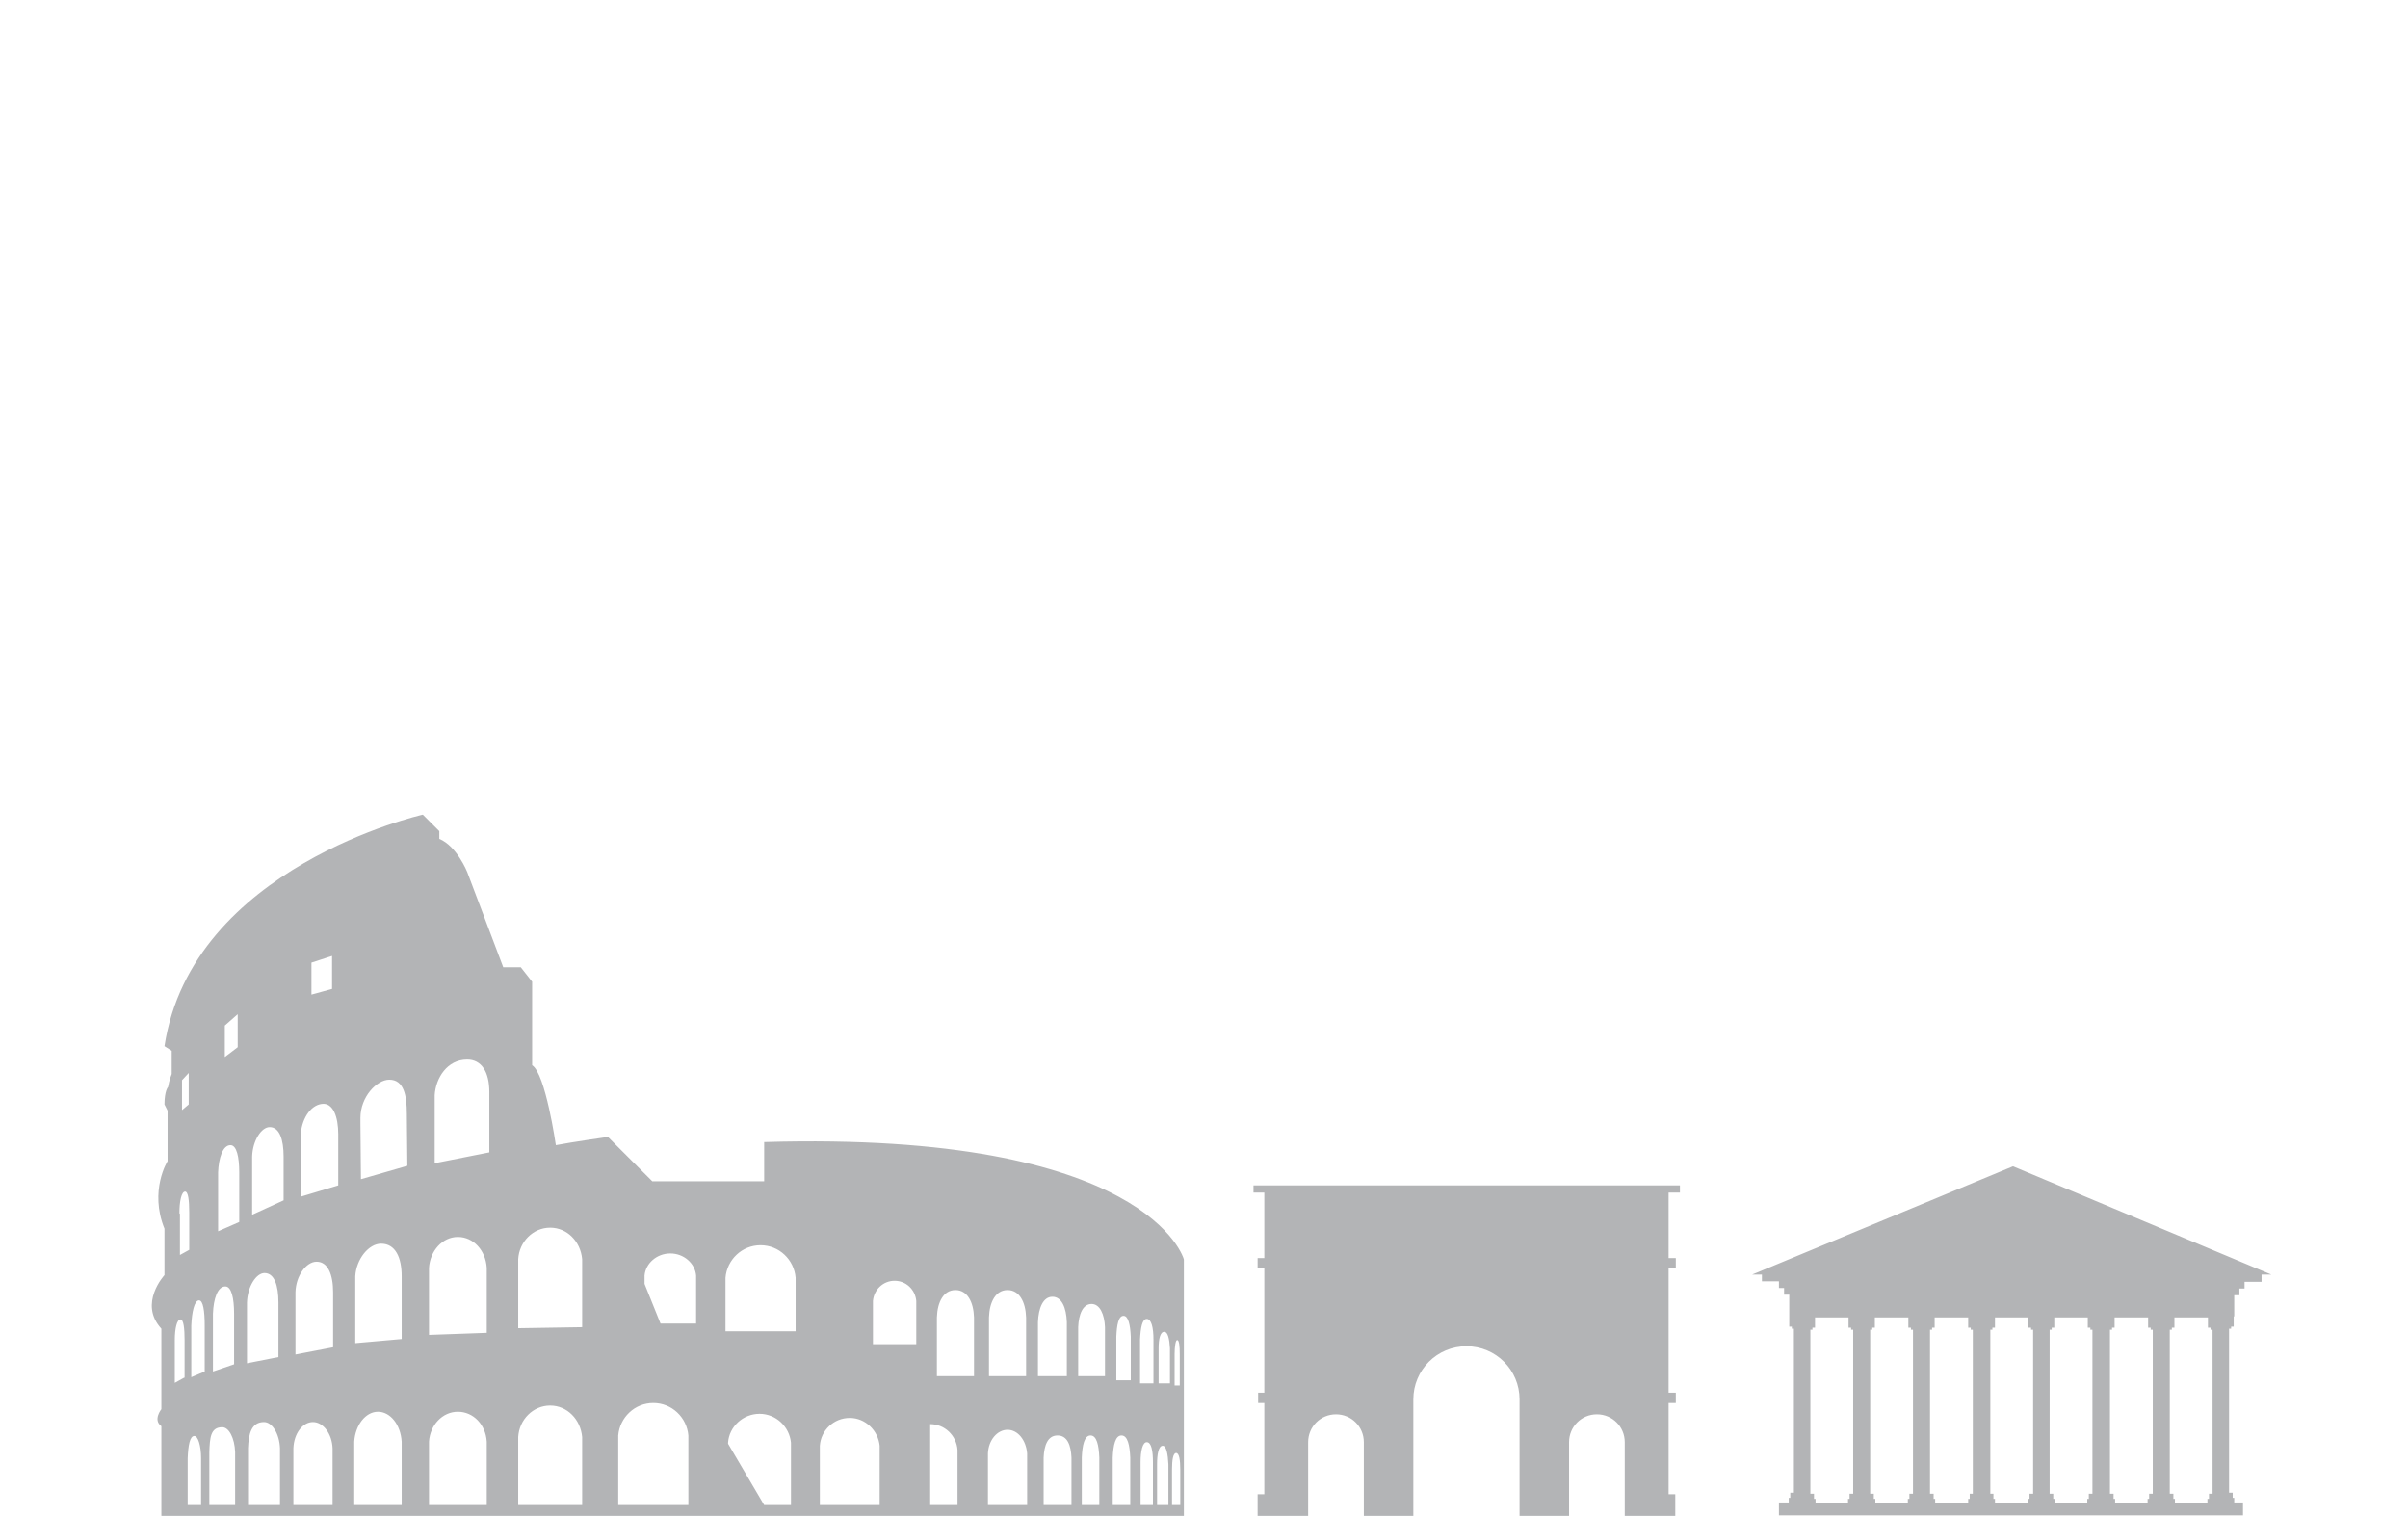 <svg width="467" height="294" viewBox="0 0 467 294" fill="none" xmlns="http://www.w3.org/2000/svg">
<g clip-path="url(#clip0)">
<path opacity="0.3" fill-rule="evenodd" clip-rule="evenodd" d="M148.2 229.1V221.5C222.8 219.3 229.7 244.3 229.6 244.3V294H243.9V289.8H245.2V272.1H244V270.1H245.2V245.9H243.9V244H245.2V231.3H243.1V229.9H245.2H323.7H325.8V231.3H323.6V244H325V245.9H323.6V270.1H325V272.1H323.6V289.8H324.9V294H467V317H0V294H31.3V276.6C29.6 275.4 31.3 273.3 31.3 273.3V257.7C26.8 252.8 31.9 247.3 31.9 247.3V238.3C28.9 230.9 32.5 225.2 32.5 225.2V215.4L31.9 214.2C31.9 211.5 32.6 210.8 32.6 210.8C32.8 209.5 33.3 208.3 33.3 208.3V203.8L31.9 202.9C37.2 168.1 82 158 82 158L85.2 161.2V162.7C88.6 164.1 90.6 169.1 90.6 169.1L97.6 187.6H101L103.2 190.4V206.6C105.8 208.2 107.8 222.1 107.8 222.1C110.9 221.5 117.9 220.5 117.9 220.5L126.5 229.1H148.2ZM315.1 294V279.7C315.1 276.7 312.7 274.3 309.7 274.3C306.7 274.3 304.3 276.7 304.3 279.7V294H315.1ZM294.7 294V271.4C294.7 265.7 290.1 261.1 284.4 261.1C278.7 261.1 274.1 265.7 274.1 271.4V294H294.7ZM264.5 294V279.7C264.5 276.7 262.1 274.3 259.1 274.3C256.1 274.3 253.7 276.7 253.7 279.7V294H264.5ZM64.4 185.4L60.4 186.7V192.9L64.4 191.8V185.4ZM46.1 196.7L43.6 198.9V205L46.1 203.1V196.7ZM43.7 249.5C42.2 249.5 41.4 251.9 41.3 254.8V255.3V255.7V266L45.4 264.6V254.8C45.4 251.8 44.9 249.5 43.7 249.5ZM36.6 208.1L35.3 209.5V215.3L36.6 214.2V208.1ZM35.9 231.1C35.2 231.1 34.8 233 34.8 235.2C34.8 235.3 34.8 235.4 34.9 235.4V235.7V243.4L36.7 242.4V235.1C36.7 232.8 36.5 231.1 35.9 231.1ZM33.9 260.5V268.2L35.7 267.2H35.8V259.9C35.8 257.6 35.6 255.9 35 255.9C34.3 255.9 33.9 257.7 33.9 259.9V260.2V260.5ZM36.4 283.4V291.9H39V282.8C39 280.4 38.4 278.5 37.7 278.5C36.8 278.5 36.5 280.4 36.4 282.8V283.1V283.4ZM37.1 267.1L39.7 266V257.1C39.7 254.3 39.4 252.2 38.6 252.2C37.7 252.2 37.2 254.5 37.1 257.1V257.5V257.9V267.1ZM40.6 282.4V291.9H45.6V281.6C45.5 278.9 44.4 276.8 43.1 276.8C40.8 276.8 40.7 278.9 40.6 281.6V282V282.4ZM42.3 238.8L46.4 237V227.4C46.4 224.4 45.9 222.1 44.7 222.1C43.2 222.1 42.4 224.6 42.3 227.4V227.8V228.2V238.8ZM47.9 252.6V253V253.4V264.4L54 263.2V252.6C54 249.3 53.2 246.9 51.3 246.9C49.7 246.9 48 249.5 47.9 252.6ZM48.1 281.7V291.9H54.3V280.9C54.2 278.1 52.8 275.8 51.2 275.8C48.8 275.8 48.2 278 48.1 280.9V281.3V281.7ZM48.9 235.6L55 232.8V224.3C55 221 54.2 218.6 52.3 218.6C50.7 218.6 49 221.2 48.9 224.3V224.7V225.1V235.6ZM56.9 281.7V291.9H64.5V280.9C64.4 278.1 62.7 275.8 60.7 275.8C58.7 275.8 57 278 56.9 280.9V281.3V281.7ZM57.3 262.7L64.6 261.3V250.6C64.6 247.2 63.6 244.7 61.4 244.7C59.4 244.7 57.4 247.4 57.3 250.6V251V251.4V262.7ZM58.3 232.1L65.6 229.9V220C65.6 216.6 64.6 213.8 62.4 214.1C60.1 214.4 58.4 217.2 58.3 220.4V220.8V221.2V232.1ZM68.7 291.9H77.9V279.6C77.7 276.3 75.7 273.8 73.3 273.8C70.9 273.8 68.9 276.4 68.7 279.6V280V280.4V291.9ZM68.9 260.5L77.9 259.7V247.5C77.9 243.9 76.7 241.2 73.9 241.2C71.5 241.2 69.1 244.2 68.9 247.5V248V248.5V260.5ZM69.9 217.8L70 228.7L79 226.1L78.9 216C78.9 212.4 78.3 209.4 75.5 209.4C73.1 209.4 69.9 212.7 69.9 216.8V217.3V217.8ZM83.2 280.4V291.9H94.4V279.6C94.2 276.3 91.8 273.8 88.8 273.8C85.8 273.8 83.4 276.4 83.2 279.6V280V280.4ZM83.2 246.9V258.9L94.4 258.5V245.9C94.2 242.5 91.8 239.9 88.8 239.9C85.8 239.9 83.4 242.6 83.2 245.9V246.4V246.9ZM84.3 225.6L94.9 223.5V211.8C94.9 207.9 93.4 205.5 90.6 205.5C86.7 205.5 84.5 209.1 84.3 212.4V212.9V213.4V225.6ZM100.5 279.7V291.9H112.9V278.7C112.6 275.3 110 272.6 106.7 272.6C103.4 272.6 100.7 275.3 100.5 278.7V279.2V279.7ZM100.5 245.4V257.6L112.9 257.4V244.2C112.6 240.8 110 238.1 106.7 238.1C103.4 238.1 100.7 240.8 100.5 244.2V244.7V245.4ZM119.9 291.9H133.4H133.5V278.4C133.2 274.9 130.3 272.1 126.7 272.1C123.1 272.1 120.2 274.9 119.9 278.4V278.9V279.4V291.9ZM128.1 256.7H135V247.4C134.8 245 132.6 243.1 130 243.1C127.4 243.1 125.2 245 125 247.4V247.7V248V249L128.1 256.7ZM148.2 291.9H153.4V279.8C153.1 276.7 150.5 274.2 147.3 274.2C144.1 274.2 141.4 276.7 141.2 279.8V280L148.2 291.9ZM140.7 258.2H154.2H154.3V247.8C154 244.3 151.1 241.5 147.5 241.5C143.9 241.5 141 244.3 140.7 247.8V248.3V248.8V258.2ZM195.4 250.2C193.1 250.2 191.9 252.5 191.8 255.5V255.9V256.3V266.9H199V255.5C198.9 252.5 197.7 250.2 195.4 250.2ZM159 291.9H170.5H170.6V280.4C170.3 277.4 167.8 275 164.8 275C161.7 275 159.2 277.4 159 280.4V280.8V281.2V291.9ZM169.3 260.7H177.7V252.3C177.5 250.1 175.7 248.4 173.5 248.4C171.3 248.4 169.5 250.1 169.3 252.3V252.6V252.9V260.7ZM180.4 291.9H185.7V281.2C185.5 278.4 183.2 276.2 180.4 276.2V291.9ZM181.7 266.9H188.9V255.5C188.8 252.5 187.6 250.2 185.3 250.2C183 250.2 181.8 252.5 181.7 255.5V255.9V256.3V266.9ZM191.6 282.7V291.9H199.2V281.9C199 279.3 197.4 277.3 195.4 277.3C193.4 277.3 191.7 279.3 191.6 281.9V282.3V282.7ZM201.3 256.4V256.8V257.2V266.9H206.9V256.4C206.8 253.6 205.9 251.5 204.1 251.5C202.3 251.5 201.4 253.7 201.3 256.4ZM202.4 283.3V291.9H207.8V282.7C207.7 280.3 207 278.4 205.1 278.4C203.2 278.4 202.5 280.3 202.4 282.7V283V283.3ZM209.8 283.3V291.9H213.2V282.7C213.1 280.3 212.7 278.4 211.5 278.4C210.3 278.4 209.9 280.3 209.8 282.7V283V283.3ZM209.1 266.9H214.3V257.4C214.2 254.9 213.3 252.9 211.7 252.9C210 252.9 209.2 254.9 209.1 257.4V257.7V258V266.9ZM215.8 283.3V291.9H219.2V282.7C219.1 280.3 218.7 278.4 217.5 278.4C216.3 278.4 215.9 280.3 215.8 282.7V283V283.3ZM216.5 267.7H219.2H219.3V259.2C219.2 256.9 218.8 255.2 217.9 255.2C216.9 255.2 216.6 257 216.5 259.2V259.5V259.8V267.7ZM221.2 284.2V291.9H223.6V283.6C223.6 281.4 223.3 279.7 222.4 279.7C221.6 279.7 221.2 281.4 221.2 283.6V283.9V284.2ZM221.1 260.4V268.3H223.7V259.8C223.7 257.5 223.3 255.8 222.4 255.8C221.5 255.8 221.2 257.6 221.1 259.8V260.1V260.4ZM224.4 291.9H226.5H226.6V284C226.5 282 226.2 280.4 225.5 280.4C224.7 280.4 224.4 282 224.4 284V284.3V284.6V291.9ZM224.7 268.3H226.8H226.9V261.5C226.8 259.7 226.5 258.3 225.8 258.3C225 258.3 224.7 259.7 224.7 261.5V261.7V261.9V268.3ZM227.3 285.4V291.9H228.9V285C228.9 283.2 228.7 281.8 228.1 281.8C227.5 281.8 227.3 283.2 227.3 285V285.2V285.4ZM228.8 268.7V262.7C228.8 261.1 228.7 259.9 228.3 259.9C228 259.9 227.8 261.1 227.8 262.7V262.9V263.1V268.7H228.8ZM390.4 226.2L339.8 247.2H341.7V248.5H345V249.8H346V251.1H347V255.3V257.3H347.5V257.7H347.9V289.5H347.2V290.5H346.9V291.4H345V293.9H435V291.4H433.3V290.5H433V289.5H432.3V257.7H432.7V257.3H433.2V255.3H433.3V251.2H434.3V249.9H435.3V248.6H438.6V247.2H440.5L390.4 226.2ZM352.1 291.6V290.7H351.8V289.7H351.1V257.9H351.5V257.5H352V255.5H358.5V257.5H359V257.9H359.4V289.7H358.7V290.7H358.4V291.6H352.1ZM363.7 291.6V290.7H363.4V289.7H362.7V257.9H363.1V257.5H363.6V255.5H370.1V257.5H370.6V257.9H371V289.7H370.3V290.7H370V291.6H363.7ZM375.3 291.6V290.7H375V289.7H374.3V257.9H374.7V257.5H375.2V255.5H381.7V257.5H382.2V257.9H382.6V289.7H382V290.7H381.7V291.6H375.3ZM386.9 291.6V290.7H386.6V289.7H386V257.9H386.4V257.5H386.9V255.5H393.4V257.5H393.9V257.9H394.3V289.7H393.6V290.7H393.3V291.6H386.9ZM398.5 291.6V290.7H398.2V289.7H397.5V257.9H397.9V257.5H398.4V255.5H404.9V257.5H405.4V257.9H405.8V289.7H405.1V290.7H404.8V291.6H398.5ZM410.2 291.6V290.7H409.9V289.7H409.2V257.9H409.6V257.5H410.1V255.5H416.6V257.5H417.1V257.9H417.5V289.7H416.8V290.7H416.5V291.6H410.2ZM428.7 257.9H429.1V289.7H428.4V290.7H428.1V291.6H421.8V290.7H421.5V289.7H420.8V257.9H421.2V257.5H421.7V255.5H428.2V257.5H428.7V257.9Z" fill="#00060A"/>
</g>
<defs>
<clipPath id="clip0">
<rect width="467" height="270" fill="white" transform="translate(0 24)"/>
</clipPath>
</defs>
</svg>
